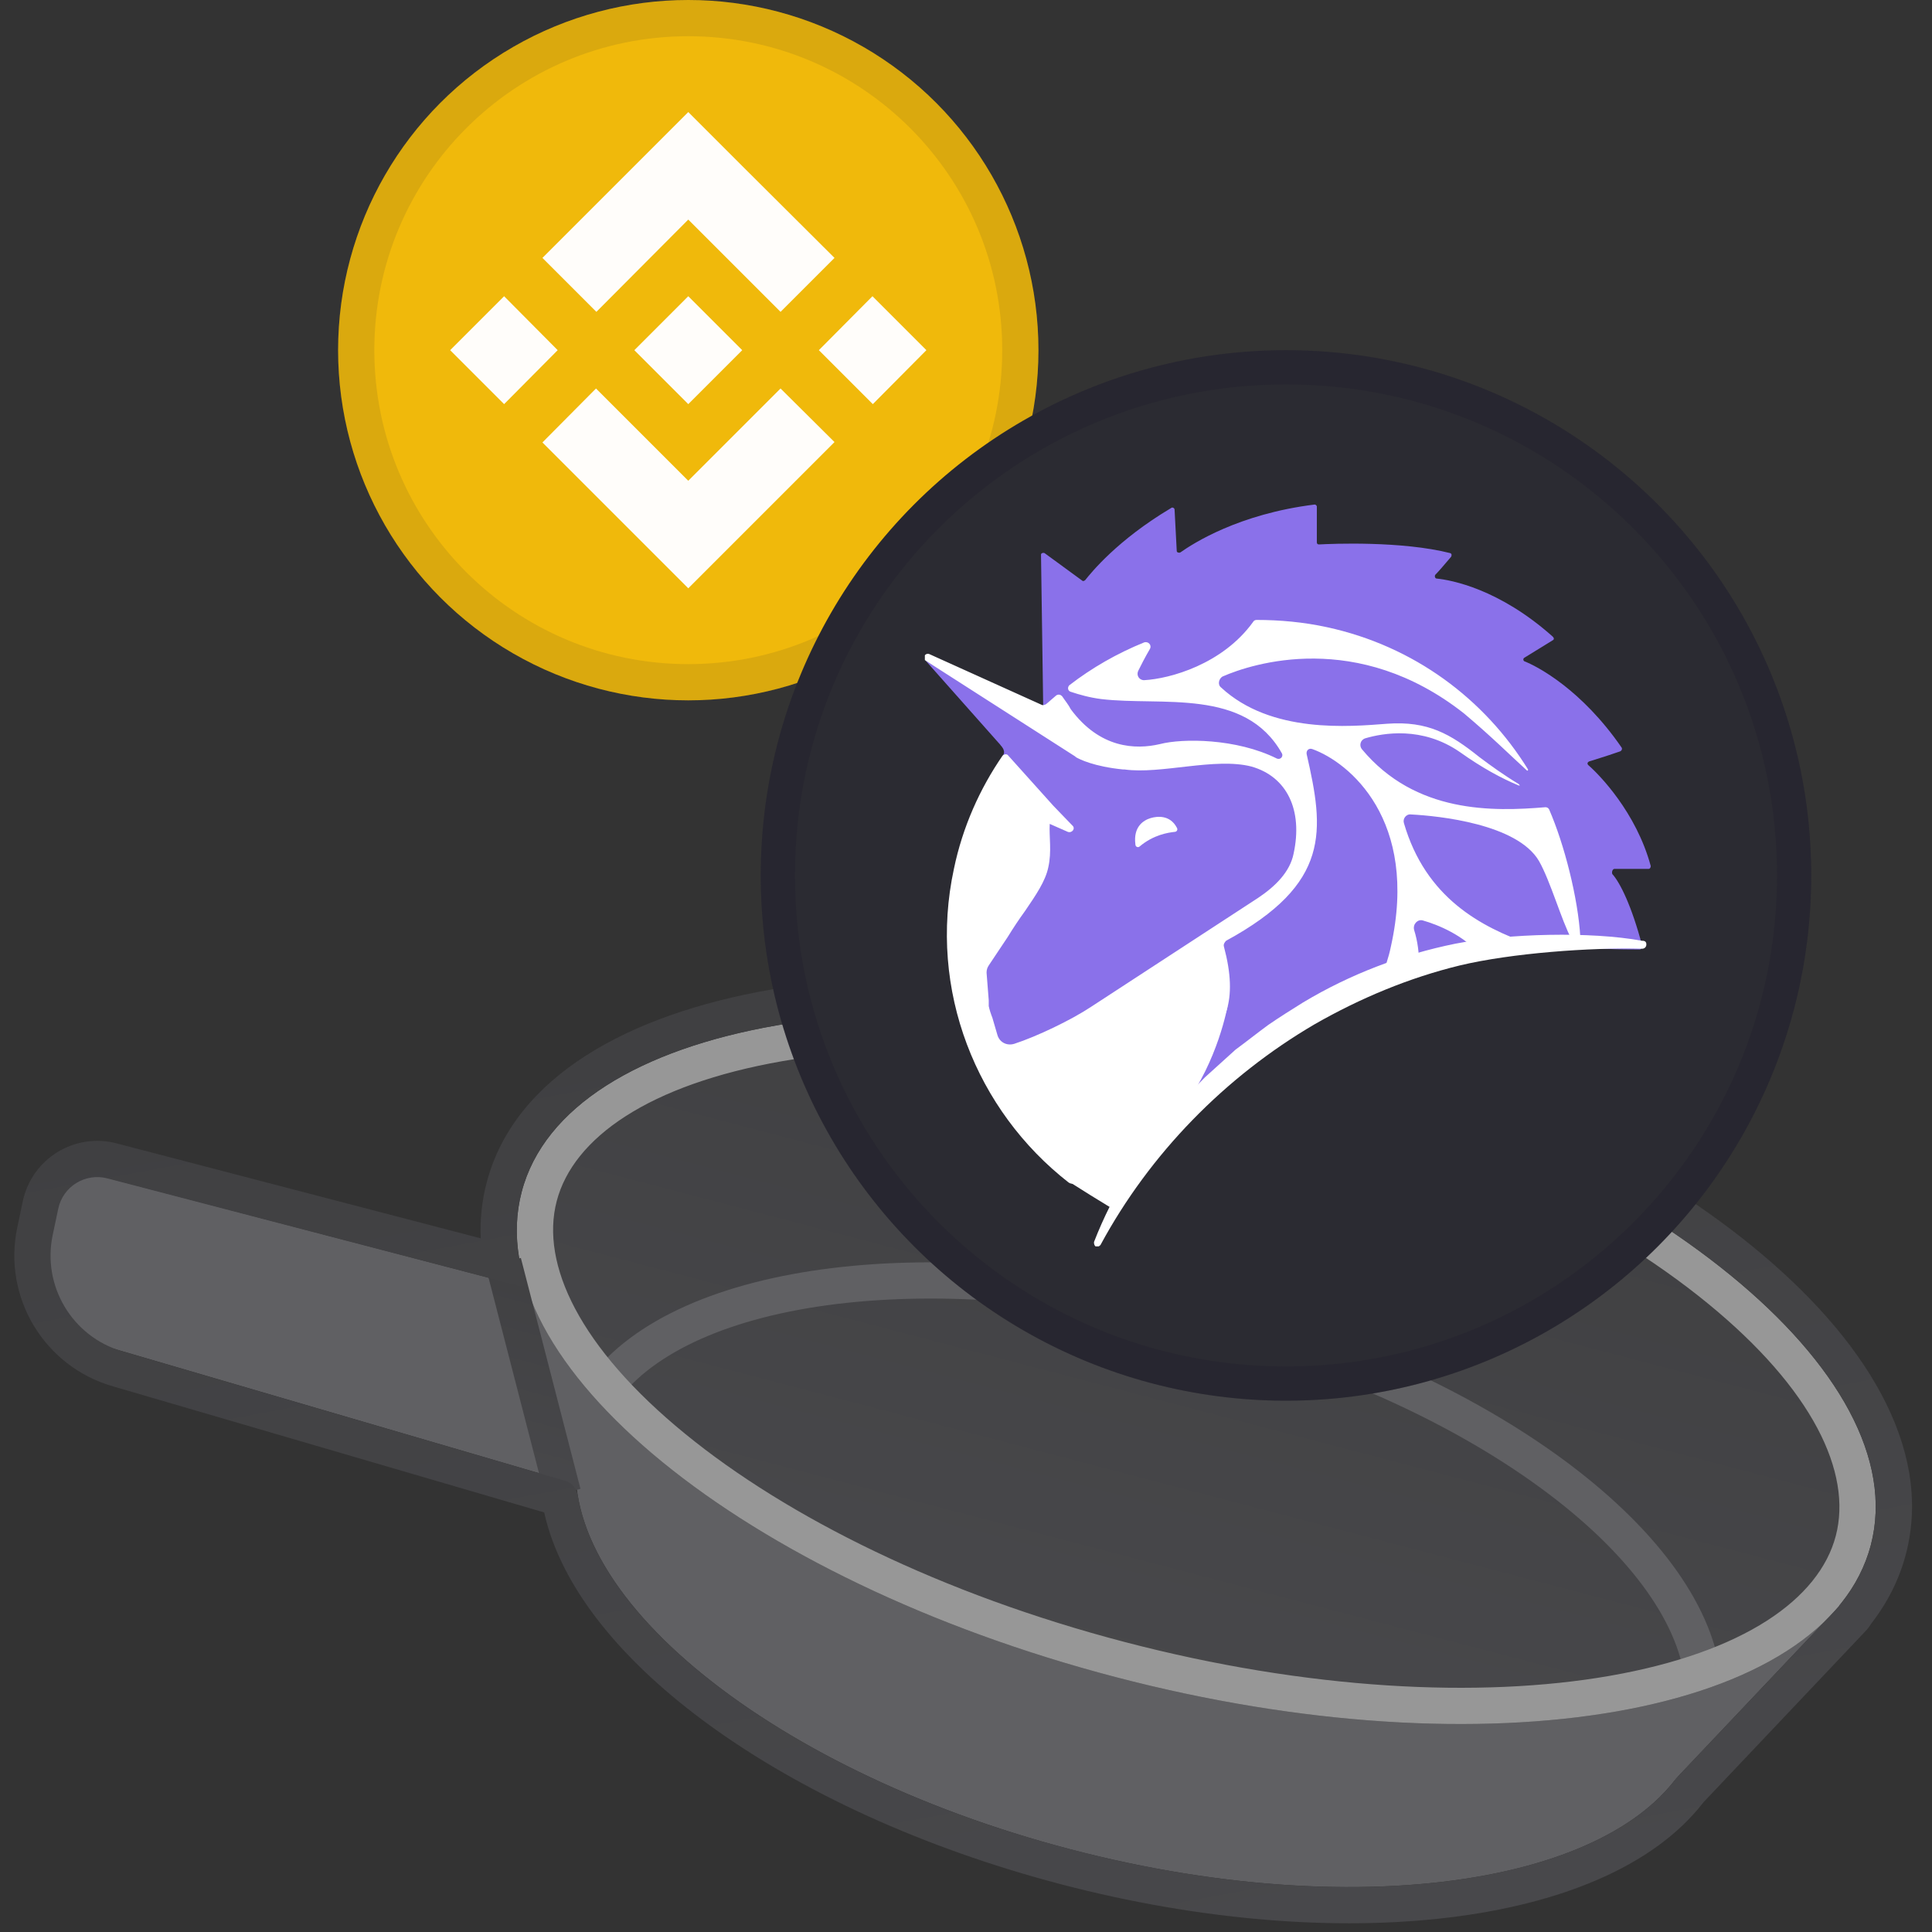 <svg width="96" height="96" viewBox="0 0 96 96" fill="none" xmlns="http://www.w3.org/2000/svg">
<rect x="0" y="0" width="96" height="96" fill="#333333" stroke="none"/>
<g clip-path="url(#clip0)">
<path d="M28.827 71.417C26.92 78.704 37.827 87.87 53.188 91.89C68.55 95.91 82.549 93.262 84.456 85.975C86.362 78.688 75.456 69.522 60.094 65.502C44.733 61.482 30.734 64.13 28.827 71.417Z" fill="#606063"/>
<path d="M82.155 89.564L91.408 79.793L25.795 62.622L29.228 75.713L82.155 89.564Z" fill="#606063"/>
<path d="M29.96 64.976L4.844 58.403C3.755 58.118 2.648 58.795 2.406 59.895L2.125 61.172C1.565 63.717 3.072 66.26 5.573 66.992L30.66 74.335L29.96 64.976Z" fill="#606063"/>
<path d="M25.922 59.226C23.705 67.694 36.916 78.487 55.428 83.331C73.941 88.176 90.745 85.239 92.961 76.77C95.177 68.302 81.967 57.509 63.454 52.664C44.942 47.82 28.138 50.757 25.922 59.226Z" fill="url(#paint0_linear)"/>
<path fill-rule="evenodd" clip-rule="evenodd" d="M76.604 73.972C80.863 77.103 83.352 80.491 83.723 83.494L85.509 83.273C85.046 79.531 82.067 75.755 77.67 72.521C73.236 69.261 67.207 66.433 60.322 64.631C53.438 62.83 46.796 62.341 41.333 63.012C35.916 63.677 31.469 65.509 29.232 68.545L30.681 69.613C32.476 67.177 36.305 65.443 41.552 64.798C46.754 64.16 53.165 64.619 59.866 66.373C66.568 68.126 72.382 70.867 76.604 73.972Z" fill="#606063"/>
<path fill-rule="evenodd" clip-rule="evenodd" d="M34.041 71.243C28.808 66.969 26.842 62.819 27.663 59.681C28.484 56.544 32.231 53.889 38.887 52.726C45.371 51.592 53.934 52.033 62.998 54.406C72.063 56.778 79.745 60.588 84.842 64.752C90.075 69.027 92.041 73.177 91.22 76.314C90.399 79.452 86.651 82.106 79.996 83.27C73.512 84.403 64.949 83.962 55.884 81.59C46.819 79.218 39.138 75.408 34.041 71.243ZM55.428 83.331C36.916 78.487 23.705 67.694 25.922 59.226C28.138 50.757 44.942 47.82 63.454 52.664C81.967 57.509 95.177 68.302 92.961 76.77C90.745 85.239 73.941 88.176 55.428 83.331Z" fill="#979797"/>
<path fill-rule="evenodd" clip-rule="evenodd" d="M27.1 74.429L24.138 62.956L25.881 62.506L28.843 73.979L27.1 74.429Z" fill="url(#paint1_linear)"/>
<path fill-rule="evenodd" clip-rule="evenodd" d="M26.081 63.714C26.055 63.625 26.029 63.536 26.004 63.447C25.959 63.284 25.919 63.12 25.883 62.957L25.798 62.633C25.797 62.628 25.802 62.623 25.807 62.625C25.811 62.626 25.816 62.622 25.815 62.617C25.814 62.612 25.813 62.607 25.812 62.602C25.784 62.443 25.76 62.284 25.741 62.126C25.736 62.088 25.731 62.05 25.727 62.011C25.684 61.614 25.669 61.218 25.685 60.827C25.685 60.827 25.685 60.827 25.685 60.826C25.706 60.285 25.784 59.751 25.922 59.226C28.138 50.757 44.942 47.82 63.454 52.664C81.966 57.509 95.177 68.302 92.961 76.77C92.823 77.295 92.63 77.799 92.383 78.281C92.383 78.282 92.383 78.282 92.383 78.282C92.117 78.803 91.788 79.298 91.402 79.767C91.399 79.771 91.396 79.775 91.393 79.779C91.391 79.78 91.391 79.782 91.391 79.783C91.391 79.786 91.393 79.789 91.396 79.79C91.399 79.791 91.401 79.793 91.401 79.796C91.402 79.798 91.401 79.8 91.4 79.802L91.035 80.186C90.993 80.232 90.95 80.277 90.907 80.322L90.165 81.105L90.164 81.106L83.276 88.379C79.191 93.798 66.718 95.43 53.188 91.889C39.807 88.388 29.805 80.981 28.71 74.312C28.654 73.971 28.42 73.68 28.088 73.583L6.076 67.146C3.59 66.419 2.083 63.9 2.619 61.365L2.894 60.062C3.128 58.955 4.239 58.268 5.334 58.553L25.883 63.912C26.003 63.944 26.113 63.834 26.081 63.714ZM23.887 61.532C23.849 60.605 23.942 59.681 24.18 58.77C25.575 53.439 31.338 50.391 38.267 49.179C45.367 47.938 54.462 48.451 63.91 50.923C73.357 53.396 81.538 57.404 87.12 61.965C92.567 66.414 96.097 71.895 94.702 77.226C94.368 78.504 93.771 79.664 92.962 80.699C92.892 80.818 92.808 80.933 92.707 81.039L92.354 81.412C92.352 81.414 92.35 81.416 92.348 81.418C92.302 81.468 92.255 81.517 92.208 81.566C92.206 81.568 92.204 81.57 92.202 81.572L84.649 89.548C82.147 92.791 77.433 94.624 71.99 95.281C66.41 95.955 59.68 95.449 52.733 93.631C45.861 91.832 39.804 89.02 35.286 85.746C31.038 82.668 27.893 78.989 27.04 75.152L5.571 68.874C2.182 67.882 0.128 64.448 0.858 60.993L1.133 59.689C1.58 57.578 3.7 56.267 5.788 56.812L23.887 61.532Z" fill="url(#paint2_linear)"/>
<circle cx="34.2" cy="17.4" r="17.4" fill="#F0B90B"/>
<path d="M27.711 17.4L25.049 20.081L22.368 17.4L25.049 14.719L27.711 17.4ZM34.2 10.911L38.785 15.496L41.466 12.815L36.881 8.249L34.2 5.568L31.52 8.249L26.953 12.815L29.634 15.496L34.2 10.911ZM43.352 14.719L40.689 17.4L43.37 20.081L46.032 17.4L43.352 14.719ZM34.2 23.889L29.615 19.304L26.953 21.985L31.538 26.57L34.2 29.232L36.881 26.551L41.466 21.966L38.785 19.304L34.2 23.889ZM34.2 20.081L36.881 17.4L34.2 14.719L31.52 17.4L34.2 20.081Z" fill="#FFFDFA"/>
<g style="mix-blend-mode:multiply" opacity="0.1">
<path fill-rule="evenodd" clip-rule="evenodd" d="M34.2 33C42.816 33 49.8 26.016 49.8 17.4C49.8 8.784 42.816 1.8 34.2 1.8C25.584 1.8 18.6 8.784 18.6 17.4C18.6 26.016 25.584 33 34.2 33ZM34.2 34.8C43.81 34.8 51.6 27.01 51.6 17.4C51.6 7.79 43.81 0 34.2 0C24.59 0 16.8 7.79 16.8 17.4C16.8 27.01 24.59 34.8 34.2 34.8Z" fill="#191326"/>
</g>
<ellipse cx="63.9" cy="43.5" rx="26.1" ry="26.1" fill="#2B2B32"/>
<g clip-path="url(#clip1)">
<path d="M80.22 43.175H81.916C81.988 43.175 82.024 43.103 82.024 43.031C81.302 40.362 79.463 38.487 78.922 38.018C78.85 37.946 78.886 37.873 78.958 37.837C79.174 37.765 79.679 37.621 80.509 37.333C80.581 37.296 80.617 37.224 80.581 37.152C78.597 34.267 76.397 33.113 75.748 32.86C75.676 32.824 75.676 32.716 75.748 32.68L77.155 31.814C77.227 31.778 77.227 31.706 77.155 31.634C74.486 29.253 72.105 28.821 71.384 28.748C71.312 28.748 71.276 28.64 71.312 28.568C71.456 28.424 71.709 28.135 72.105 27.666C72.141 27.594 72.141 27.522 72.069 27.486C69.653 26.873 66.19 27.017 65.541 27.053C65.469 27.053 65.433 27.017 65.433 26.945V25.178C65.433 25.106 65.361 25.07 65.325 25.07C61.538 25.538 59.265 27.017 58.652 27.45C58.58 27.486 58.472 27.45 58.472 27.378L58.364 25.322C58.364 25.25 58.255 25.178 58.183 25.25C55.514 26.837 54.216 28.46 53.927 28.821C53.891 28.857 53.819 28.893 53.783 28.857L51.907 27.486C51.835 27.45 51.727 27.486 51.727 27.558L51.835 35.06C51.835 35.06 50.14 34.844 49.707 34.988L45.992 32.824L49.96 37.296C49.924 37.368 49.924 37.405 49.888 37.441C49.888 37.441 49.888 37.441 49.888 37.477L47.76 48.622C47.76 48.658 47.76 48.658 47.76 48.694L49.707 52.877C49.707 52.914 49.743 52.95 49.779 52.95L59.265 54.284C59.301 54.284 59.301 54.284 59.337 54.284L69.977 47.864H70.013C70.518 47.828 75.928 46.89 79.752 47.143C79.824 47.143 80.257 47.179 81.483 47.179C81.555 47.179 81.591 47.035 81.591 46.962C81.086 45.051 80.509 43.861 80.112 43.428C80.076 43.284 80.148 43.175 80.22 43.175Z" fill="#8A71EA"/>
<path d="M49.707 37.008C49.707 37.008 49.996 37.296 49.851 37.513C49.707 37.729 50.573 37.513 50.573 37.513L50.392 36.864" fill="#8A71EA"/>
<path d="M56.632 42.057C57.318 41.48 58.039 41.372 58.363 41.336C58.472 41.336 58.544 41.228 58.472 41.12C58.147 40.506 57.534 40.542 57.173 40.651C56.812 40.759 56.308 41.084 56.416 41.949C56.416 42.093 56.56 42.129 56.632 42.057Z" fill="white"/>
<path d="M81.591 47.143C81.699 47.143 81.807 47.071 81.807 46.926C81.807 46.746 81.663 46.746 81.591 46.746C79.03 46.277 74.919 46.385 72.322 46.89C69.653 47.431 67.092 48.405 64.748 49.812C64.171 50.172 63.593 50.533 63.016 50.93C62.475 51.327 61.934 51.759 61.393 52.156L59.878 53.527C59.41 53.996 58.941 54.501 58.472 55.005C56.741 56.989 55.298 59.297 54.36 61.714C54.36 61.786 54.36 61.858 54.432 61.931C54.577 62.003 54.685 61.858 54.685 61.858C57.137 57.314 60.888 53.491 65.325 50.894C67.597 49.595 70.013 48.586 72.538 47.972C75.099 47.359 79.066 47.071 81.591 47.143Z" fill="white"/>
<path d="M60.996 49.992C60.996 49.992 60.528 52.697 58.832 54.969C57.137 57.242 55.334 60.091 55.334 60.091C55.334 60.091 53.062 58.721 52.773 58.468C52.484 58.215 52.773 55.438 52.773 55.438" fill="white"/>
<path d="M76.974 40.218C76.938 40.146 76.866 40.11 76.794 40.11C74.197 40.326 70.338 40.434 67.669 37.224C67.525 37.044 67.597 36.755 67.849 36.683C68.715 36.431 70.662 36.07 72.538 37.368C73.656 38.162 74.594 38.667 75.459 39.028C75.496 39.028 75.568 39.064 75.459 38.956C74.738 38.523 74.089 38.054 73.512 37.621C72.069 36.467 70.951 35.818 68.931 35.962C67.056 36.106 63.16 36.467 60.672 34.158C60.491 34.014 60.564 33.726 60.744 33.617C62.223 32.968 67.453 31.273 72.754 35.457C74.125 36.611 75.063 37.549 75.856 38.27C75.856 38.27 75.928 38.342 75.928 38.234C73.764 34.736 70.266 32.103 65.938 31.165C64.784 30.913 63.593 30.804 62.439 30.804C62.367 30.804 62.295 30.84 62.259 30.913C60.744 33.004 58.147 33.726 56.849 33.798C56.596 33.798 56.452 33.545 56.56 33.329C56.704 33.04 56.885 32.68 57.137 32.247C57.245 32.067 57.065 31.85 56.849 31.922C55.514 32.463 54.252 33.185 53.134 34.05C53.026 34.158 53.062 34.339 53.206 34.375C53.639 34.519 54.144 34.663 54.721 34.736C57.714 35.096 61.862 34.158 63.701 37.441C63.774 37.585 63.629 37.765 63.449 37.693C61.429 36.683 58.76 36.683 57.642 36.972C56.416 37.26 54.648 37.188 53.206 35.241C53.098 35.024 52.917 34.808 52.773 34.591C52.701 34.519 52.593 34.483 52.484 34.555C52.304 34.7 52.16 34.844 51.98 34.988C51.907 35.024 51.835 35.06 51.763 35.024L46.173 32.499C45.956 32.427 45.812 32.716 45.992 32.824L53.422 37.585L53.458 37.621C53.639 37.729 54.36 38.09 55.803 38.234C55.803 38.234 55.803 38.234 55.839 38.234H55.875C57.678 38.487 60.383 37.621 62.187 38.09C63.954 38.595 64.747 40.254 64.278 42.418C64.098 43.32 63.377 44.041 62.511 44.618L54.216 50.028C53.242 50.677 51.511 51.507 50.393 51.868C50.032 51.976 49.671 51.795 49.563 51.435L49.31 50.569C49.238 50.389 49.166 50.172 49.13 49.992C49.13 49.956 49.13 49.92 49.13 49.884V49.776C49.13 49.74 49.13 49.704 49.13 49.704L49.022 48.333C49.022 48.189 49.058 48.081 49.13 47.972L50.068 46.566C50.356 46.097 50.645 45.664 50.934 45.267C51.475 44.474 51.944 43.788 52.088 43.103C52.268 42.31 52.124 41.588 52.16 40.939L53.062 41.336C53.278 41.408 53.458 41.156 53.278 41.011L52.34 40.038L50.104 37.549C50.032 37.441 49.888 37.477 49.816 37.549C48.697 39.172 47.832 41.084 47.399 43.175C46.1 49.199 48.517 55.186 53.098 58.757C53.242 58.865 53.494 58.829 53.603 58.684C54.829 56.989 55.983 55.655 56.921 54.681C57.534 53.96 58.147 53.419 58.688 52.95C58.904 52.769 59.121 52.589 59.301 52.445C60.924 51.11 61.537 49.74 60.816 47.035C60.78 46.926 60.852 46.818 60.924 46.746C66.154 43.897 65.793 41.264 64.928 37.477C64.892 37.296 65.036 37.152 65.216 37.224C67.02 37.873 70.518 40.723 69.112 47.035C69.003 47.576 68.823 48.081 68.643 48.549C69.256 48.369 69.905 48.189 70.518 48.044C70.518 47.359 70.446 46.782 70.266 46.205C70.194 45.916 70.446 45.664 70.698 45.736C71.456 45.953 72.718 46.458 73.62 47.504C74.522 47.395 75.099 46.962 76.037 46.926C73.584 46.061 70.843 44.618 69.761 40.903C69.689 40.687 69.869 40.434 70.121 40.47C71.492 40.542 75.387 40.939 76.469 42.779C77.046 43.788 77.587 45.736 78.092 46.674C78.128 46.746 78.525 46.674 78.525 46.566C78.417 44.654 77.732 41.949 76.974 40.218Z" fill="white"/>
</g>
<g style="mix-blend-mode:multiply" opacity="0.2">
<path fill-rule="evenodd" clip-rule="evenodd" d="M63.9 67.898C77.375 67.898 88.298 56.974 88.298 43.5C88.298 30.025 77.375 19.102 63.9 19.102C50.425 19.102 39.502 30.025 39.502 43.5C39.502 56.974 50.425 67.898 63.9 67.898ZM63.9 69.6C78.315 69.6 90 57.915 90 43.5C90 29.085 78.315 17.4 63.9 17.4C49.485 17.4 37.8 29.085 37.8 43.5C37.8 57.915 49.485 69.6 63.9 69.6Z" fill="#191326"/>
</g>
</g>
<defs>
<linearGradient id="paint0_linear" x1="63.454" y1="52.664" x2="55.428" y2="83.331" gradientUnits="userSpaceOnUse">
<stop stop-color="#404042"/>
<stop offset="1" stop-color="#48484B"/>
</linearGradient>
<linearGradient id="paint1_linear" x1="27.94" y1="63.058" x2="25.041" y2="73.878" gradientUnits="userSpaceOnUse">
<stop stop-color="#404042"/>
<stop offset="1" stop-color="#48484B"/>
</linearGradient>
<linearGradient id="paint2_linear" x1="44.097" y1="48.101" x2="53.454" y2="98.772" gradientUnits="userSpaceOnUse">
<stop stop-color="#404042"/>
<stop offset="1" stop-color="#48484B"/>
</linearGradient>
<clipPath id="clip0">
<rect width="96" height="96" fill="white"/>
</clipPath>
<clipPath id="clip1">
<rect width="36.103" height="36.861" fill="white" transform="translate(45.956 25.07)"/>
</clipPath>
</defs>
</svg>
